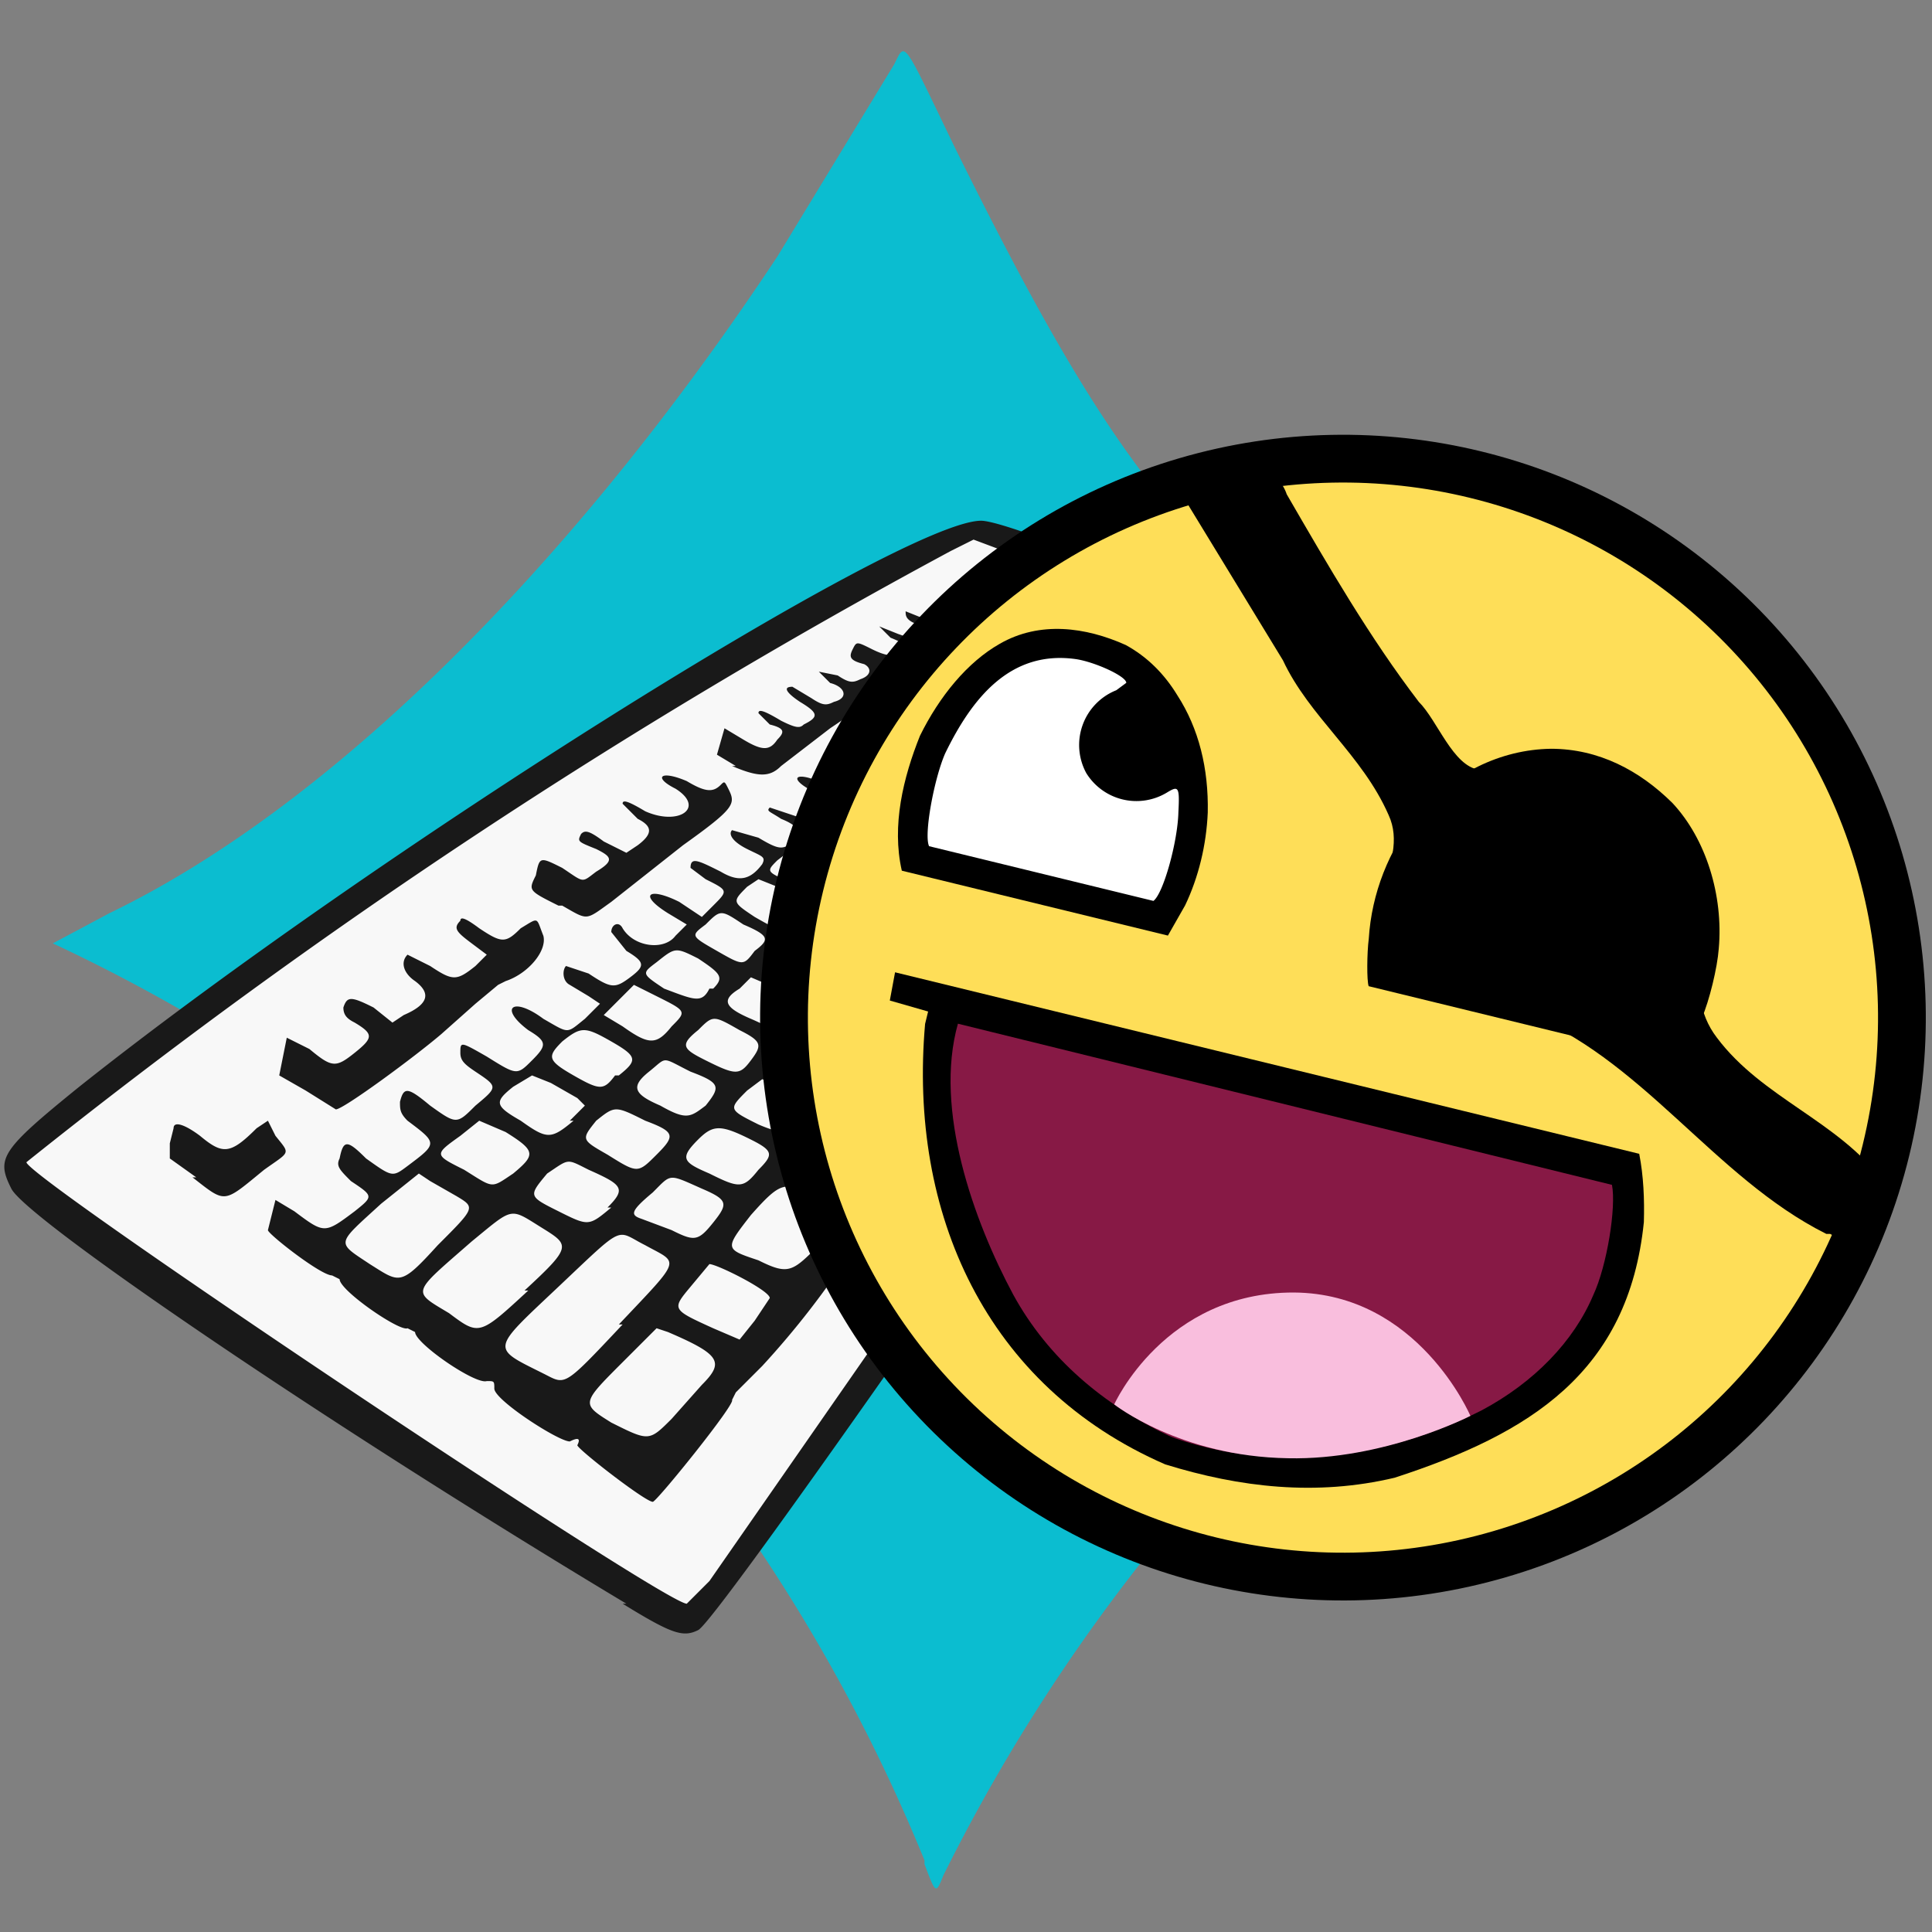 <svg xmlns="http://www.w3.org/2000/svg" viewBox="0 0 512 512"><rect x="0" y="0" width="512" height="512" fill="#808080" stroke="none"/><path fill="#0bbdd0" d="M245 493A460 460 0 0 0 14 250l15-8c58-28 122-91 177-174l31-51c3-6 2-7 16 22 49 99 71 123 157 167l75 41c15 9 15 9 13 9-11 4-74 46-104 69a480 480 0 0 0-144 172c-2 5-2 5-5-3z"/><path fill="#f8f8f8" d="m3 307 151-111 106-57 97 43-119 174-54 75-102-65z"/><path fill="#191919" d="M166 425C86 377 7 323 3 315s-3-10 18-27c78-62 218-150 239-150 8 0 68 25 88 37 11 6 11 7 4 18-53 80-162 237-167 239-4 2-7 1-20-7zm22-6 146-210c19-28 19-27 13-30s-7-3-7 1l-2 4-6 8-6 6-1 2-4 7-6 8c-1 2-2 3-4 3-1 0-2 0-1 1a61 61 0 0 1-14 20l-3 5a1745 1745 0 0 1-56 73l-10 12-1 2a228 228 0 0 1-24 31l-7 7-1 2c1 1-20 27-21 27-2 0-20-14-20-15 1-2 0-2-2-1-3 0-20-11-20-14 0-2 0-2-2-2-3 1-19-10-19-13l-2-1c-2 1-18-10-18-13l-2-1c-3 0-17-11-17-12l2-8 5 3c8 6 8 6 16 0 5-4 5-4-1-8-3-3-4-4-3-6 1-5 2-5 7 0 7 5 7 5 11 2 8-6 8-6 0-12-2-2-2-3-2-5 1-4 2-4 8 1 7 5 7 5 12 0 6-5 6-5 0-9-3-2-4-3-4-5 0-3 0-3 7 1 8 5 8 5 12 1s4-5-1-8c-8-6-4-9 4-3 7 4 6 4 11 0l4-4-3-2-5-3c-2-1-2-4-1-5l6 2c6 4 7 4 11 1s4-4-1-7l-4-5c0-2 2-3 3-1 3 5 11 6 14 2l3-3-5-3c-8-5-5-7 3-3l6 4 3-3c4-4 4-4-2-7l-4-3c0-3 2-2 8 1 5 3 8 2 11-2 1-2 0-2-4-4s-5-4-4-5l7 2c5 3 6 3 8 2 4-3 3-5-2-7-3-2-4-2-3-3l6 2c6 2 6 2 8 1 3-3 2-4-2-7-8-4-5-6 3-2 5 3 5 3 8 1s2-4-2-6l-4-2c0-2 1-1 6 1 4 2 5 2 7 1 3-2 2-4-2-6l-3-3c0-2 1-1 6 1 5 4 5 4 11-1 5-5 5-6 1-8-5-2-5-2-3-3 1-2 2-2 6 0 10 5 12 1 3-5-4-2 0-2 4 1 4 2 5 2 7 1 2-2 1-3-3-5-3-1-4-2-3-3l5 2c2 2 4 2 6 2h2c0 3 11 7 13 5s1-2-3-4l-6-2-11-5 1-3 1-2 4 3c3 1 5 2 6 1 3-1 2-2-2-4l-3-2 5 1c3 2 4 2 5 1 3-2 2-2-2-4l-3-2 4 1c6 3 9 1 4-3l-2-1 6 1 3 2 3 3c2 1 2 1 0 1-5-2-5-2-6 0l-2 2c-4 1-3 3 1 5 6 2 9 0 4-3l-1-1c6 2 7 2 8 0 2-2 2-2 8 1l8 2 1 1-2 2c-2 0-1 3 2 5 2 1 3 1 1 1-5-2-8-1-8 0 0 2 9 5 10 3l1-2 1-1 2-1c1-1 2-2 4-1 4 1 4 1 1 2s-3 4 1 5h-2c-4 0-5 0-7 2-4 4-3 5 2 6 5 2 10-2 10-6l1-2c3 0 4-2 3-3v-2c6 0-33-18-69-32l-8-3-6 3A1622 1622 0 0 0 7 308c0 4 169 117 175 117l5-5zM52 312l-7-5v-4l1-4c0-2 3-1 7 2 6 5 8 5 15-2l3-2 2 4c4 5 4 4-3 9-11 9-10 9-19 2zm29-23-7-4 2-10 6 3c6 5 7 5 12 1s5-5 0-8c-2-1-3-2-3-4 1-3 2-3 8 0l5 4 3-2c7-3 7-6 3-9-3-2-4-5-2-7l6 3c6 4 7 4 12 0l3-3-4-3c-4-3-5-4-3-6 0-1 1-1 5 2 6 4 7 4 11 0 5-3 4-3 6 2 1 4-4 10-10 12l-2 1-6 5-9 8c-7 6-26 20-28 20l-8-5zm67-49c-8-4-8-4-6-8 1-5 1-5 7-2 6 4 5 4 9 1 5-3 4-4 0-6-5-2-5-2-4-4 1-1 2-1 6 2l6 3 3-2c4-3 4-5 0-7l-4-4c0-1 1-1 6 2 9 4 16-1 8-6-6-3-4-5 3-2 5 3 7 3 9 1 1-1 1-1 2 1 2 4 2 5-12 15l-19 15c-7 5-6 5-13 1zm47-37-5-3 2-7 5 3c5 3 7 3 9 0 2-2 2-3-2-4l-3-3c0-1 1-1 6 2 4 2 5 2 6 1 4-2 4-3-1-6-3-2-5-4-2-4l5 3c3 2 4 2 6 1 4-1 3-4-1-5l-3-3 5 1c3 2 4 2 6 1 3-1 3-3 1-4-4-1-4-2-3-4s1-2 5 0 6 2 7 1c3-1 3-2-2-4l-3-3 5 2c3 1 4 2 6 1s2-3-2-4c-2-1-2-2-2-3l5 2c3 1 5 2 6 1 4-2 2 4-3 8-9 8-10 8-14 8-3-1-3-1-3 2 0 2-2 4-11 10l-13 10c-3 3-6 3-13 0zm-17 173 8-9c6-6 5-8-9-14l-3-1-9 9c-11 11-11 11-3 16 10 5 10 5 16-1zm-14-25c17-18 16-16 7-21-8-4-5-6-23 11s-18 16-4 23c6 3 5 4 21-13zm40-7c0-2-14-9-16-9l-5 6c-5 6-5 6 6 11l7 3 4-5 4-6zm-65-2c13-12 12-12 4-17s-7-5-18 4c-16 14-16 13-6 19 8 6 8 6 21-6zm-23-12c10-10 10-10 5-13l-7-4-3-2-10 8c-12 11-12 10-3 16 8 5 8 6 18-5zm101 0c7-9 7-9-1-13s-9-4-17 5c-7 9-7 9 2 12 8 4 9 3 16-4zm-28-6c4-5 4-6-3-9-9-4-8-4-13 1-6 5-6 6-3 7l8 3c6 3 7 3 11-2zm-28-4c5-5 4-6-5-10-6-3-5-3-11 1-5 6-5 6 3 10s8 4 14-1zm-25-9c6-5 6-6-2-11l-7-3-5 4c-7 5-7 5 1 9 8 5 7 5 13 1zm100-5c15-15 41-50 41-54s-11-8-14-5l-52 60c0 2 12 7 14 7l10-8zm-35 4c4-4 4-5-2-8-8-4-10-4-14 0-5 5-4 6 3 9 8 4 9 4 13-1zm-27-4c5-5 5-6-3-9-8-4-8-4-13 0-4 5-4 5 3 9 8 5 8 5 13 0zm-23-9 4-4-2-2-7-4-5-2-5 3c-5 4-5 5 2 9 7 5 8 5 14 0zm62 0c4-4 3-6-5-9l-6-2-4 3c-5 5-5 5 3 9 7 3 8 2 12-1zm-26-4c4-5 4-6-4-9-8-4-6-4-11 0s-4 6 3 9c7 4 8 3 12 0zm-23-8c5-4 5-5-2-9s-8-4-13 0c-4 4-4 5 3 9s8 4 11 0zm59-1c3-4 3-5-3-7-10-4-21 3-11 7 8 4 12 4 15 0zm-24-3c3-4 3-5-3-8-7-4-7-4-11 0-5 4-4 5 2 8 8 4 9 4 12 0zm-21-9c4-4 4-4-4-8l-6-3-8 8 5 3c7 5 9 5 13 0zm56 1c4-4 3-4-5-7l-7-2-2 2c-4 4-4 5 3 8 7 2 8 2 11-1zm-25-3c5-5 5-5-3-8l-7-3-3 3c-5 3-4 5 3 8s6 4 10 0zm-20-8c3-3 2-4-4-8-6-3-6-3-11 1-4 3-4 3 2 7 8 3 10 4 12 0zm54 1c4-4 3-5-5-7l-7-2-2 3c-3 3-3 4 3 6 7 2 8 2 11 0zm-23-3c4-4 3-6-4-8-6-3-9-2-11 2-2 3-2 3 5 5 6 3 8 3 11 1zm-20-8c4-3 4-4-3-7-6-4-6-4-10 0-4 3-4 3 3 7s7 4 10 0zm52 1c3-4 2-5-9-8-4 0-9 4-7 6 4 4 13 5 16 2zm-22-3c4-3-3-9-9-9-2 0-7 4-7 5 0 3 13 7 16 4zm54-7c5-5 5-6-3-7-6-1-10 0-13 6-1 2 6 5 11 6l5-4zm-74 0c3-4 3-5-4-8l-5-2-3 2c-4 4-4 4 2 8 7 4 7 4 10 0zm49 1c3-3 1-5-4-7l-6-1-3 3c-3 3-3 3 4 5s7 2 9 0zm-21-3c3-3 3-4-3-7-6-2-10-1-11 3-1 1 7 5 12 6l2-2zm29-6c4-4-9-9-12-5s-3 5 2 6c7 1 8 1 10-1zm-48-1c4-2 3-4-3-6-7-3-6-3-10 0-3 3-3 3 4 6 6 2 6 2 9 0zm72 1c3-3 1-5-8-7-2-1-7 3-6 4 3 3 12 4 14 3zm-45-3c3-2 2-4-4-5-9-3-14 2-6 5 6 2 8 2 10 0zm28-6c0-3-10-5-13-3-4 2-3 3 3 5s10 1 10-2zm-46 0c2-3 2-4-4-6-6-3-7-3-9 0l-3 3 5 2c6 3 9 3 11 1zm69 0c2-2 0-4-5-5-9-2-12 2-4 5 6 2 8 2 9 0zm-43-2c3-5-9-9-13-5-3 3-3 3 3 5 5 2 8 2 10 0zm30-9c6-6 6-6 6-4l-1 3c-2 2-1 4 5 6l6 1 2-3c4-4 4-5-2-7-7-2-4-5 4-3 5 1 8 0 8-3l-12-3c-1 1-4 0-8-2l-6-3-6 6-9-4a265 265 0 0 1-19-10h-3c-2-1-2-1-1 1l-2 4-2 2 12 5 3-2c3-3 4-4 4-1l-4 5c-5 4-5 6-1 7 6 2 7 2 13-3 8-7 8-3 0 5-6 7-6 7 0 9 7 2 7 1 14-6zm-47 0-6-3-4-2-3 2c-3 3-3 4 4 7l5 2 3-3c1-1 2-2 1-3zm24 2c2-2 2-2-4-5-6-2-7-2-9 0-2 3-2 4 4 6 5 2 7 1 9-1zm-18-5c4-4-6-10-11-7-4 3-3 4 3 6 6 3 6 3 8 1zm7-7c4-2-5-8-9-6-4 1-4 3 0 5 5 2 7 2 9 1zm66-5c1-1 0-2-4-3l-4-2 4 1c4 2 8 1 9 0 1-2 0-3-8-5l-8-2-21-10c-6 0 1 6 7 6 4 1 5 4 1 5-6 2 1 7 8 6 2-1 2 0 2 1 0 5 13 8 14 3zm-33-6c0-3-8-5-11-4-3 2-2 3 3 5s8 1 8-1zm5-4c2-2 2-3-2-5-5-2-7-1-9 1-3 3 8 7 11 4zm-19-2c3-3-8-8-11-5-3 2-2 3 3 5s7 2 8 0zm5-4c3-2-1-5-6-7-2 0-7 3-4 4l4 2c3 2 4 2 6 1zm38-2c0-2-8-4-10-3-2 2-1 3 1 4 3 1 8 1 8-1zm-12-5v-2c1 1 5-1 4-3l2-1c3-1 3-3 0-5-4-2-8-2-8 1l-3 2-2 2c0 1 0 2-2 2-3 1-3 3 1 5 5 1 8 1 8-1zm-13-5c0-2-1-3-4-4-7-3-10 0-4 4 5 2 7 2 7 0z"/><g transform="matrix(.41 .1 -.1 .41 383 212)"><circle cx="-30" cy="148" r="366"/><circle cx="-30" cy="148" r="336" fill="#fede58"/><path d="M-72 447c-121-21-194-115-212-233v-8l-25-1-1-18h481c6 13 10 27 13 41 13 94-38 146-114 193-45 23-93 29-142 26z"/><path fill="#871945" d="M-25 429c52-6 98-28 138-62 28-25 46-56 51-87 4-20 1-57-5-70l-423-1c-2 56 39 118 74 157 31 34 72 54 116 63 11 2 38 2 49 0z"/><path d="M-321 124c-13-26-13-57-9-85 6-27 18-52 35-68 21-20 50-23 77-18 15 4 28 12 39 23 18 17 30 40 36 67 4 20 4 41 0 60l-6 21z"/><path fill="#fff" d="M-163 105c5-6 6-40 2-58-3-16-4-16-10-10a37 37 0 0 1-52 0 37 37 0 0 1 6-55l5-6c-1-4-22-8-34-7-42 4-58 40-66 77-3 17-1 53 4 59z"/><path d="M-19 125c-2-3-6-20-7-29-5-28-1-57 11-83C0-17 26-39 57-47c29-7 57 0 82 15 26 17 45 49 50 82 2 12 2 33 0 45-1 10-5 26-8 30z"/><path fill="#fff" d="M168 106c4-5 5-34 4-50-2-14-6-24-8-24l-6 5a37 37 0 0 1-58-9c-7-16-4-31 8-43l7-9-8-3C56-44 2-7-8 53c-3 15 0 43 3 53z"/><path fill="#f9bedd" d="M107 372S61 412 2 425c-66 15-114-7-114-7s14-76 93-95c76-18 126 49 126 49z"/></g><path d="M484 327c-30-15-49-47-81-59-12-3-26-4-37-12-8-13 8-27 2-40-7-16-21-26-28-41l-25-41c-1-14 22-15 26-3 11 19 22 38 35 55 5 5 9 17 16 18 22-8 52 2 59 26 3 15-6 32 4 45 12 16 32 22 44 38 4 8-5 19-14 14z"/></svg>